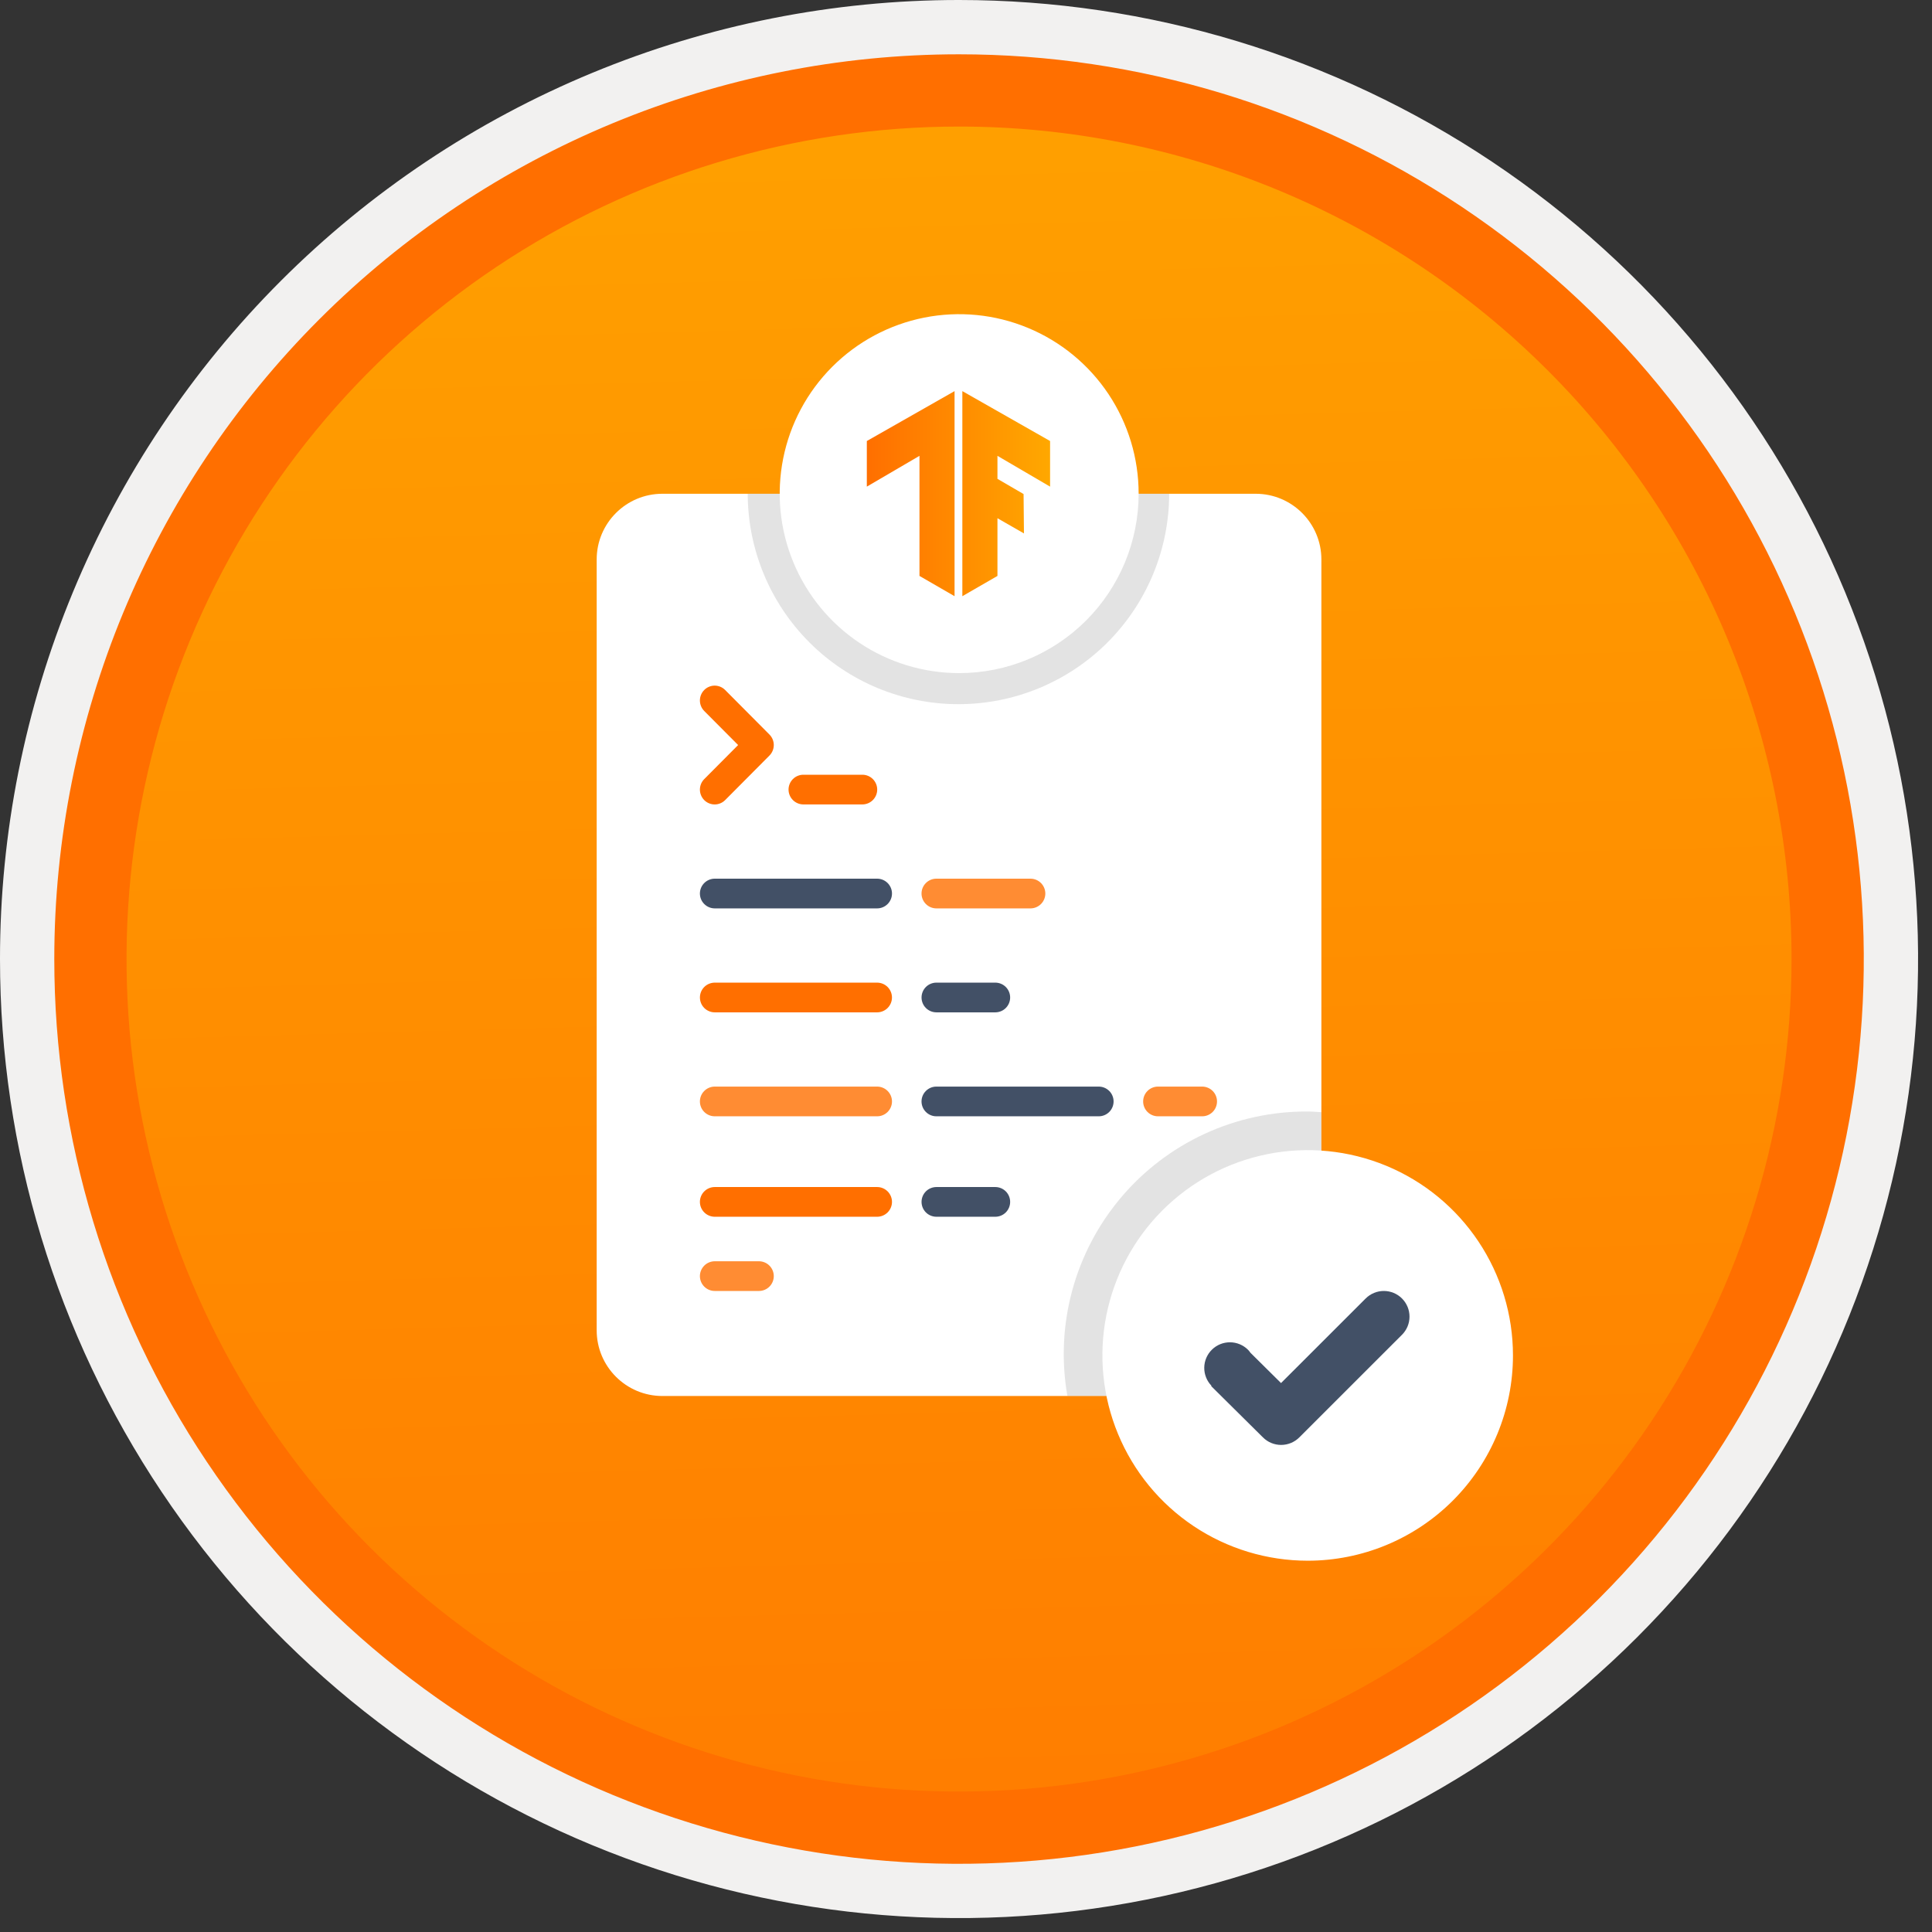 <svg width="100" height="100" viewBox="0 0 100 100" fill="none" xmlns="http://www.w3.org/2000/svg">
<rect x="0" y="0" width="100" height="100" fill="#333333" stroke="none"/>
<g clip-path="url(#clip0)">
<path d="M49.64 96.45C40.382 96.45 31.332 93.705 23.634 88.561C15.936 83.418 9.936 76.107 6.393 67.553C2.85 59 1.923 49.588 3.73 40.508C5.536 31.428 9.994 23.087 16.54 16.54C23.087 9.994 31.428 5.536 40.508 3.73C49.588 1.923 59 2.85 67.553 6.393C76.107 9.936 83.418 15.936 88.561 23.634C93.705 31.332 96.45 40.382 96.45 49.64C96.451 55.787 95.24 61.875 92.888 67.554C90.535 73.234 87.088 78.394 82.741 82.741C78.394 87.088 73.234 90.535 67.554 92.888C61.875 95.24 55.787 96.451 49.64 96.45V96.45Z" fill="url(#paint0_linear)"/>
<path fill-rule="evenodd" clip-rule="evenodd" d="M95.54 49.64C95.54 58.718 92.848 67.593 87.805 75.141C82.761 82.689 75.592 88.572 67.205 92.046C58.818 95.52 49.589 96.429 40.685 94.658C31.782 92.887 23.603 88.515 17.184 82.096C10.765 75.677 6.393 67.498 4.622 58.595C2.851 49.691 3.76 40.462 7.234 32.075C10.708 23.688 16.591 16.519 24.139 11.476C31.688 6.432 40.562 3.74 49.64 3.74C55.668 3.74 61.636 4.927 67.205 7.234C72.774 9.541 77.834 12.921 82.096 17.184C86.359 21.446 89.739 26.506 92.046 32.075C94.353 37.644 95.54 43.612 95.54 49.64V49.64ZM49.64 3.62732e-07C59.458 3.62732e-07 69.055 2.911 77.219 8.366C85.382 13.82 91.744 21.573 95.501 30.644C99.258 39.714 100.242 49.695 98.326 59.324C96.411 68.954 91.683 77.799 84.741 84.741C77.799 91.683 68.954 96.411 59.324 98.326C49.695 100.242 39.714 99.258 30.644 95.501C21.573 91.744 13.82 85.382 8.366 77.219C2.911 69.055 3.62732e-07 59.458 3.62732e-07 49.64C-0.001 43.121 1.283 36.666 3.777 30.643C6.271 24.62 9.928 19.147 14.537 14.537C19.147 9.928 24.62 6.271 30.643 3.777C36.666 1.283 43.121 -0.001 49.64 3.62732e-07V3.62732e-07Z" fill="#F2F1F0"/>
<path fill-rule="evenodd" clip-rule="evenodd" d="M92.73 49.641C92.73 58.163 90.202 66.494 85.468 73.58C80.733 80.666 74.003 86.189 66.129 89.451C58.256 92.712 49.592 93.565 41.233 91.903C32.874 90.24 25.197 86.136 19.17 80.11C13.144 74.084 9.04 66.406 7.378 58.047C5.715 49.688 6.568 41.024 9.83 33.151C13.091 25.277 18.614 18.547 25.7 13.812C32.786 9.078 41.117 6.551 49.64 6.551C55.298 6.55 60.902 7.665 66.13 9.83C71.358 11.995 76.108 15.169 80.11 19.171C84.111 23.172 87.285 27.922 89.45 33.15C91.616 38.378 92.73 43.982 92.73 49.641V49.641ZM49.64 2.811C58.902 2.811 67.956 5.557 75.657 10.703C83.358 15.849 89.36 23.162 92.905 31.72C96.449 40.276 97.377 49.693 95.57 58.777C93.763 67.861 89.303 76.205 82.753 82.754C76.204 89.304 67.86 93.764 58.776 95.571C49.691 97.378 40.276 96.45 31.718 92.906C23.161 89.361 15.848 83.359 10.702 75.658C5.556 67.957 2.81 58.903 2.81 49.641C2.811 37.221 7.745 25.31 16.527 16.528C25.309 7.746 37.22 2.812 49.64 2.811V2.811Z" fill="#FF6F00"/>
<path d="M64.992 25.557H34.287C32.407 25.557 30.884 27.08 30.884 28.96V68.854C30.884 70.733 32.407 72.257 34.287 72.257H64.992C66.872 72.257 68.395 70.733 68.395 68.854V28.96C68.395 27.08 66.872 25.557 64.992 25.557Z" fill="white"/>
<path opacity="0.2" fill-rule="evenodd" clip-rule="evenodd" d="M38.702 25.551V25.551C38.705 28.442 39.855 31.214 41.901 33.257C43.946 35.3 46.719 36.448 49.61 36.448C52.501 36.448 55.273 35.3 57.319 33.257C59.364 31.214 60.514 28.442 60.517 25.551V25.551H38.702Z" fill="#767676"/>
<path fill-rule="evenodd" clip-rule="evenodd" d="M49.647 34.84C47.809 34.84 46.014 34.295 44.486 33.275C42.958 32.254 41.768 30.803 41.065 29.106C40.361 27.408 40.178 25.541 40.536 23.739C40.894 21.937 41.779 20.282 43.078 18.983C44.377 17.683 46.032 16.799 47.834 16.44C49.636 16.082 51.504 16.266 53.201 16.969C54.899 17.672 56.35 18.863 57.37 20.39C58.391 21.918 58.936 23.714 58.936 25.551C58.936 28.015 57.957 30.377 56.215 32.119C54.473 33.861 52.11 34.84 49.647 34.84V34.84Z" fill="white"/>
<path opacity="0.2" fill-rule="evenodd" clip-rule="evenodd" d="M68.395 72.256V57.567C68.159 57.554 67.925 57.532 67.686 57.532C65.847 57.521 64.029 57.914 62.359 58.683C60.689 59.453 59.209 60.579 58.023 61.984C56.836 63.389 55.973 65.037 55.494 66.812C55.014 68.587 54.931 70.445 55.249 72.256H68.395Z" fill="#767676"/>
<path d="M54.352 22.827L49.811 20.244V30.859L51.628 29.81V26.823L53 27.61L52.98 25.572L51.628 24.785V23.594L54.352 25.188L54.352 22.827ZM44.867 22.827L49.408 20.244V30.859L47.592 29.81V23.594L44.867 25.188V22.827Z" fill="url(#paint1_linear)"/>
<path fill-rule="evenodd" clip-rule="evenodd" d="M67.686 80.782C65.584 80.782 63.53 80.159 61.782 78.992C60.035 77.824 58.673 76.165 57.869 74.223C57.065 72.281 56.854 70.145 57.264 68.084C57.674 66.023 58.686 64.129 60.172 62.643C61.658 61.157 63.551 60.145 65.613 59.735C67.674 59.325 69.81 59.536 71.752 60.34C73.693 61.144 75.353 62.506 76.52 64.254C77.688 66.001 78.311 68.055 78.311 70.157C78.311 72.975 77.191 75.677 75.199 77.67C73.206 79.663 70.504 80.782 67.686 80.782V80.782Z" fill="white"/>
<path fill-rule="evenodd" clip-rule="evenodd" d="M72.567 67.209C72.318 66.96 71.98 66.82 71.627 66.82C71.275 66.82 70.937 66.96 70.687 67.209L66.306 71.587L64.724 70.02C64.687 69.965 64.645 69.913 64.599 69.866C64.351 69.618 64.016 69.478 63.666 69.477C63.315 69.475 62.978 69.612 62.729 69.858C62.479 70.103 62.336 70.438 62.332 70.788C62.328 71.138 62.462 71.476 62.706 71.728L62.69 71.744L65.371 74.4C65.62 74.65 65.958 74.789 66.311 74.789C66.663 74.789 67.001 74.65 67.251 74.4L72.563 69.091L72.567 69.088C72.69 68.964 72.788 68.818 72.855 68.657C72.922 68.496 72.956 68.323 72.956 68.148C72.956 67.974 72.922 67.801 72.855 67.64C72.788 67.479 72.69 67.333 72.567 67.209V67.209Z" fill="#425066"/>
<path fill-rule="evenodd" clip-rule="evenodd" d="M45.404 57.779H36.992C36.789 57.779 36.594 57.697 36.451 57.553C36.307 57.409 36.227 57.214 36.227 57.011C36.227 56.808 36.307 56.613 36.451 56.469C36.594 56.325 36.789 56.243 36.992 56.242H45.404C45.607 56.243 45.801 56.325 45.945 56.469C46.088 56.613 46.169 56.808 46.169 57.011C46.169 57.214 46.088 57.409 45.945 57.553C45.801 57.697 45.607 57.779 45.404 57.779V57.779Z" fill="#FF8C33"/>
<path fill-rule="evenodd" clip-rule="evenodd" d="M56.874 57.779H48.462C48.259 57.779 48.065 57.697 47.922 57.553C47.778 57.409 47.698 57.214 47.698 57.011C47.698 56.808 47.778 56.613 47.922 56.469C48.065 56.325 48.259 56.243 48.462 56.242H56.874C57.078 56.243 57.272 56.325 57.416 56.469C57.559 56.613 57.639 56.808 57.639 57.011C57.639 57.214 57.559 57.409 57.416 57.553C57.272 57.697 57.078 57.779 56.874 57.779V57.779Z" fill="#425066"/>
<path fill-rule="evenodd" clip-rule="evenodd" d="M62.228 57.779H59.934C59.73 57.779 59.536 57.697 59.392 57.553C59.249 57.409 59.169 57.214 59.169 57.011C59.169 56.808 59.249 56.613 59.392 56.469C59.536 56.325 59.73 56.243 59.934 56.242H62.228C62.431 56.243 62.625 56.325 62.769 56.469C62.912 56.613 62.992 56.808 62.992 57.011C62.992 57.214 62.912 57.409 62.769 57.553C62.625 57.697 62.431 57.779 62.228 57.779V57.779Z" fill="#FF8C33"/>
<path fill-rule="evenodd" clip-rule="evenodd" d="M39.286 66.82H36.992C36.789 66.82 36.594 66.738 36.451 66.594C36.308 66.45 36.227 66.255 36.227 66.052C36.227 65.849 36.308 65.654 36.451 65.51C36.594 65.366 36.789 65.284 36.992 65.283H39.286C39.489 65.284 39.684 65.366 39.827 65.51C39.971 65.654 40.051 65.849 40.051 66.052C40.051 66.255 39.971 66.45 39.827 66.594C39.684 66.738 39.489 66.82 39.286 66.82H39.286Z" fill="#FF8C33"/>
<path fill-rule="evenodd" clip-rule="evenodd" d="M51.522 52.399H48.463C48.26 52.397 48.065 52.316 47.922 52.172C47.779 52.028 47.699 51.833 47.699 51.63C47.699 51.427 47.779 51.232 47.922 51.088C48.065 50.944 48.26 50.863 48.463 50.861H51.522C51.725 50.863 51.919 50.944 52.062 51.088C52.205 51.232 52.285 51.427 52.285 51.63C52.285 51.833 52.205 52.028 52.062 52.172C51.919 52.316 51.725 52.397 51.522 52.399V52.399Z" fill="#425066"/>
<path fill-rule="evenodd" clip-rule="evenodd" d="M51.522 62.979H48.463C48.26 62.977 48.065 62.896 47.922 62.752C47.779 62.608 47.699 62.413 47.699 62.21C47.699 62.007 47.779 61.812 47.922 61.668C48.065 61.524 48.26 61.443 48.463 61.441H51.522C51.725 61.443 51.919 61.524 52.062 61.668C52.205 61.812 52.285 62.007 52.285 62.21C52.285 62.413 52.205 62.608 52.062 62.752C51.919 62.896 51.725 62.977 51.522 62.979V62.979Z" fill="#425066"/>
<path fill-rule="evenodd" clip-rule="evenodd" d="M45.404 52.399H36.992C36.789 52.397 36.594 52.316 36.451 52.172C36.308 52.028 36.228 51.833 36.228 51.63C36.228 51.427 36.308 51.232 36.451 51.088C36.594 50.944 36.789 50.863 36.992 50.861H45.404C45.607 50.863 45.801 50.944 45.944 51.088C46.087 51.232 46.168 51.427 46.168 51.63C46.168 51.833 46.087 52.028 45.944 52.172C45.801 52.316 45.607 52.397 45.404 52.399V52.399Z" fill="#FF6F00"/>
<path fill-rule="evenodd" clip-rule="evenodd" d="M45.404 47.018H36.992C36.789 47.017 36.594 46.935 36.451 46.791C36.307 46.647 36.227 46.452 36.227 46.249C36.227 46.046 36.307 45.851 36.451 45.707C36.594 45.563 36.789 45.481 36.992 45.48H45.404C45.607 45.481 45.801 45.563 45.945 45.707C46.088 45.851 46.169 46.046 46.169 46.249C46.169 46.452 46.088 46.647 45.945 46.791C45.801 46.935 45.607 47.017 45.404 47.018Z" fill="#425066"/>
<path fill-rule="evenodd" clip-rule="evenodd" d="M53.341 47.018H48.462C48.259 47.017 48.065 46.935 47.922 46.791C47.778 46.647 47.698 46.452 47.698 46.249C47.698 46.046 47.778 45.851 47.922 45.707C48.065 45.563 48.259 45.481 48.462 45.48H53.341C53.544 45.481 53.739 45.563 53.882 45.707C54.025 45.851 54.106 46.046 54.106 46.249C54.106 46.452 54.025 46.647 53.882 46.791C53.739 46.935 53.544 47.017 53.341 47.018V47.018Z" fill="#FF8C33"/>
<path fill-rule="evenodd" clip-rule="evenodd" d="M45.404 62.979H36.992C36.789 62.978 36.594 62.896 36.451 62.752C36.307 62.608 36.227 62.413 36.227 62.21C36.227 62.007 36.307 61.812 36.451 61.668C36.594 61.524 36.789 61.442 36.992 61.441H45.404C45.607 61.442 45.801 61.524 45.945 61.668C46.088 61.812 46.169 62.007 46.169 62.21C46.169 62.413 46.088 62.608 45.945 62.752C45.801 62.896 45.607 62.978 45.404 62.979V62.979Z" fill="#FF6F00"/>
<path fill-rule="evenodd" clip-rule="evenodd" d="M36.992 41.638C36.891 41.638 36.792 41.618 36.699 41.579C36.606 41.541 36.522 41.484 36.451 41.413C36.308 41.268 36.227 41.073 36.227 40.869C36.227 40.666 36.308 40.47 36.451 40.326L38.205 38.563L36.451 36.801C36.308 36.656 36.227 36.461 36.227 36.257C36.227 36.053 36.308 35.858 36.451 35.714C36.522 35.642 36.606 35.586 36.699 35.547C36.792 35.508 36.891 35.488 36.992 35.488C37.093 35.488 37.192 35.508 37.285 35.547C37.378 35.586 37.462 35.642 37.533 35.714L39.827 38.02C39.97 38.164 40.051 38.359 40.051 38.563C40.051 38.767 39.97 38.962 39.827 39.107L37.533 41.413C37.462 41.484 37.378 41.541 37.285 41.579C37.192 41.618 37.093 41.638 36.992 41.638V41.638Z" fill="#FF6F00"/>
<path fill-rule="evenodd" clip-rule="evenodd" d="M44.639 41.637H41.58C41.377 41.636 41.182 41.554 41.039 41.41C40.896 41.266 40.815 41.071 40.815 40.868C40.815 40.665 40.896 40.47 41.039 40.326C41.182 40.182 41.377 40.101 41.58 40.1H44.639C44.842 40.101 45.037 40.182 45.18 40.326C45.323 40.47 45.404 40.665 45.404 40.868C45.404 41.071 45.323 41.266 45.18 41.41C45.037 41.554 44.842 41.636 44.639 41.637V41.637Z" fill="#FF6F00"/>
</g>
<defs>
<linearGradient id="paint0_linear" x1="47.87" y1="-15.153" x2="51.852" y2="130.615" gradientUnits="userSpaceOnUse">
<stop stop-color="#FFA800"/>
<stop offset="1" stop-color="#FF6F00"/>
</linearGradient>
<linearGradient id="paint1_linear" x1="44.867" y1="25.552" x2="54.352" y2="25.552" gradientUnits="userSpaceOnUse">
<stop stop-color="#FF6F00"/>
<stop offset="1" stop-color="#FFA800"/>
</linearGradient>
<clipPath id="clip0">
<rect width="99.28" height="99.28" fill="white"/>
</clipPath>
</defs>
</svg>
